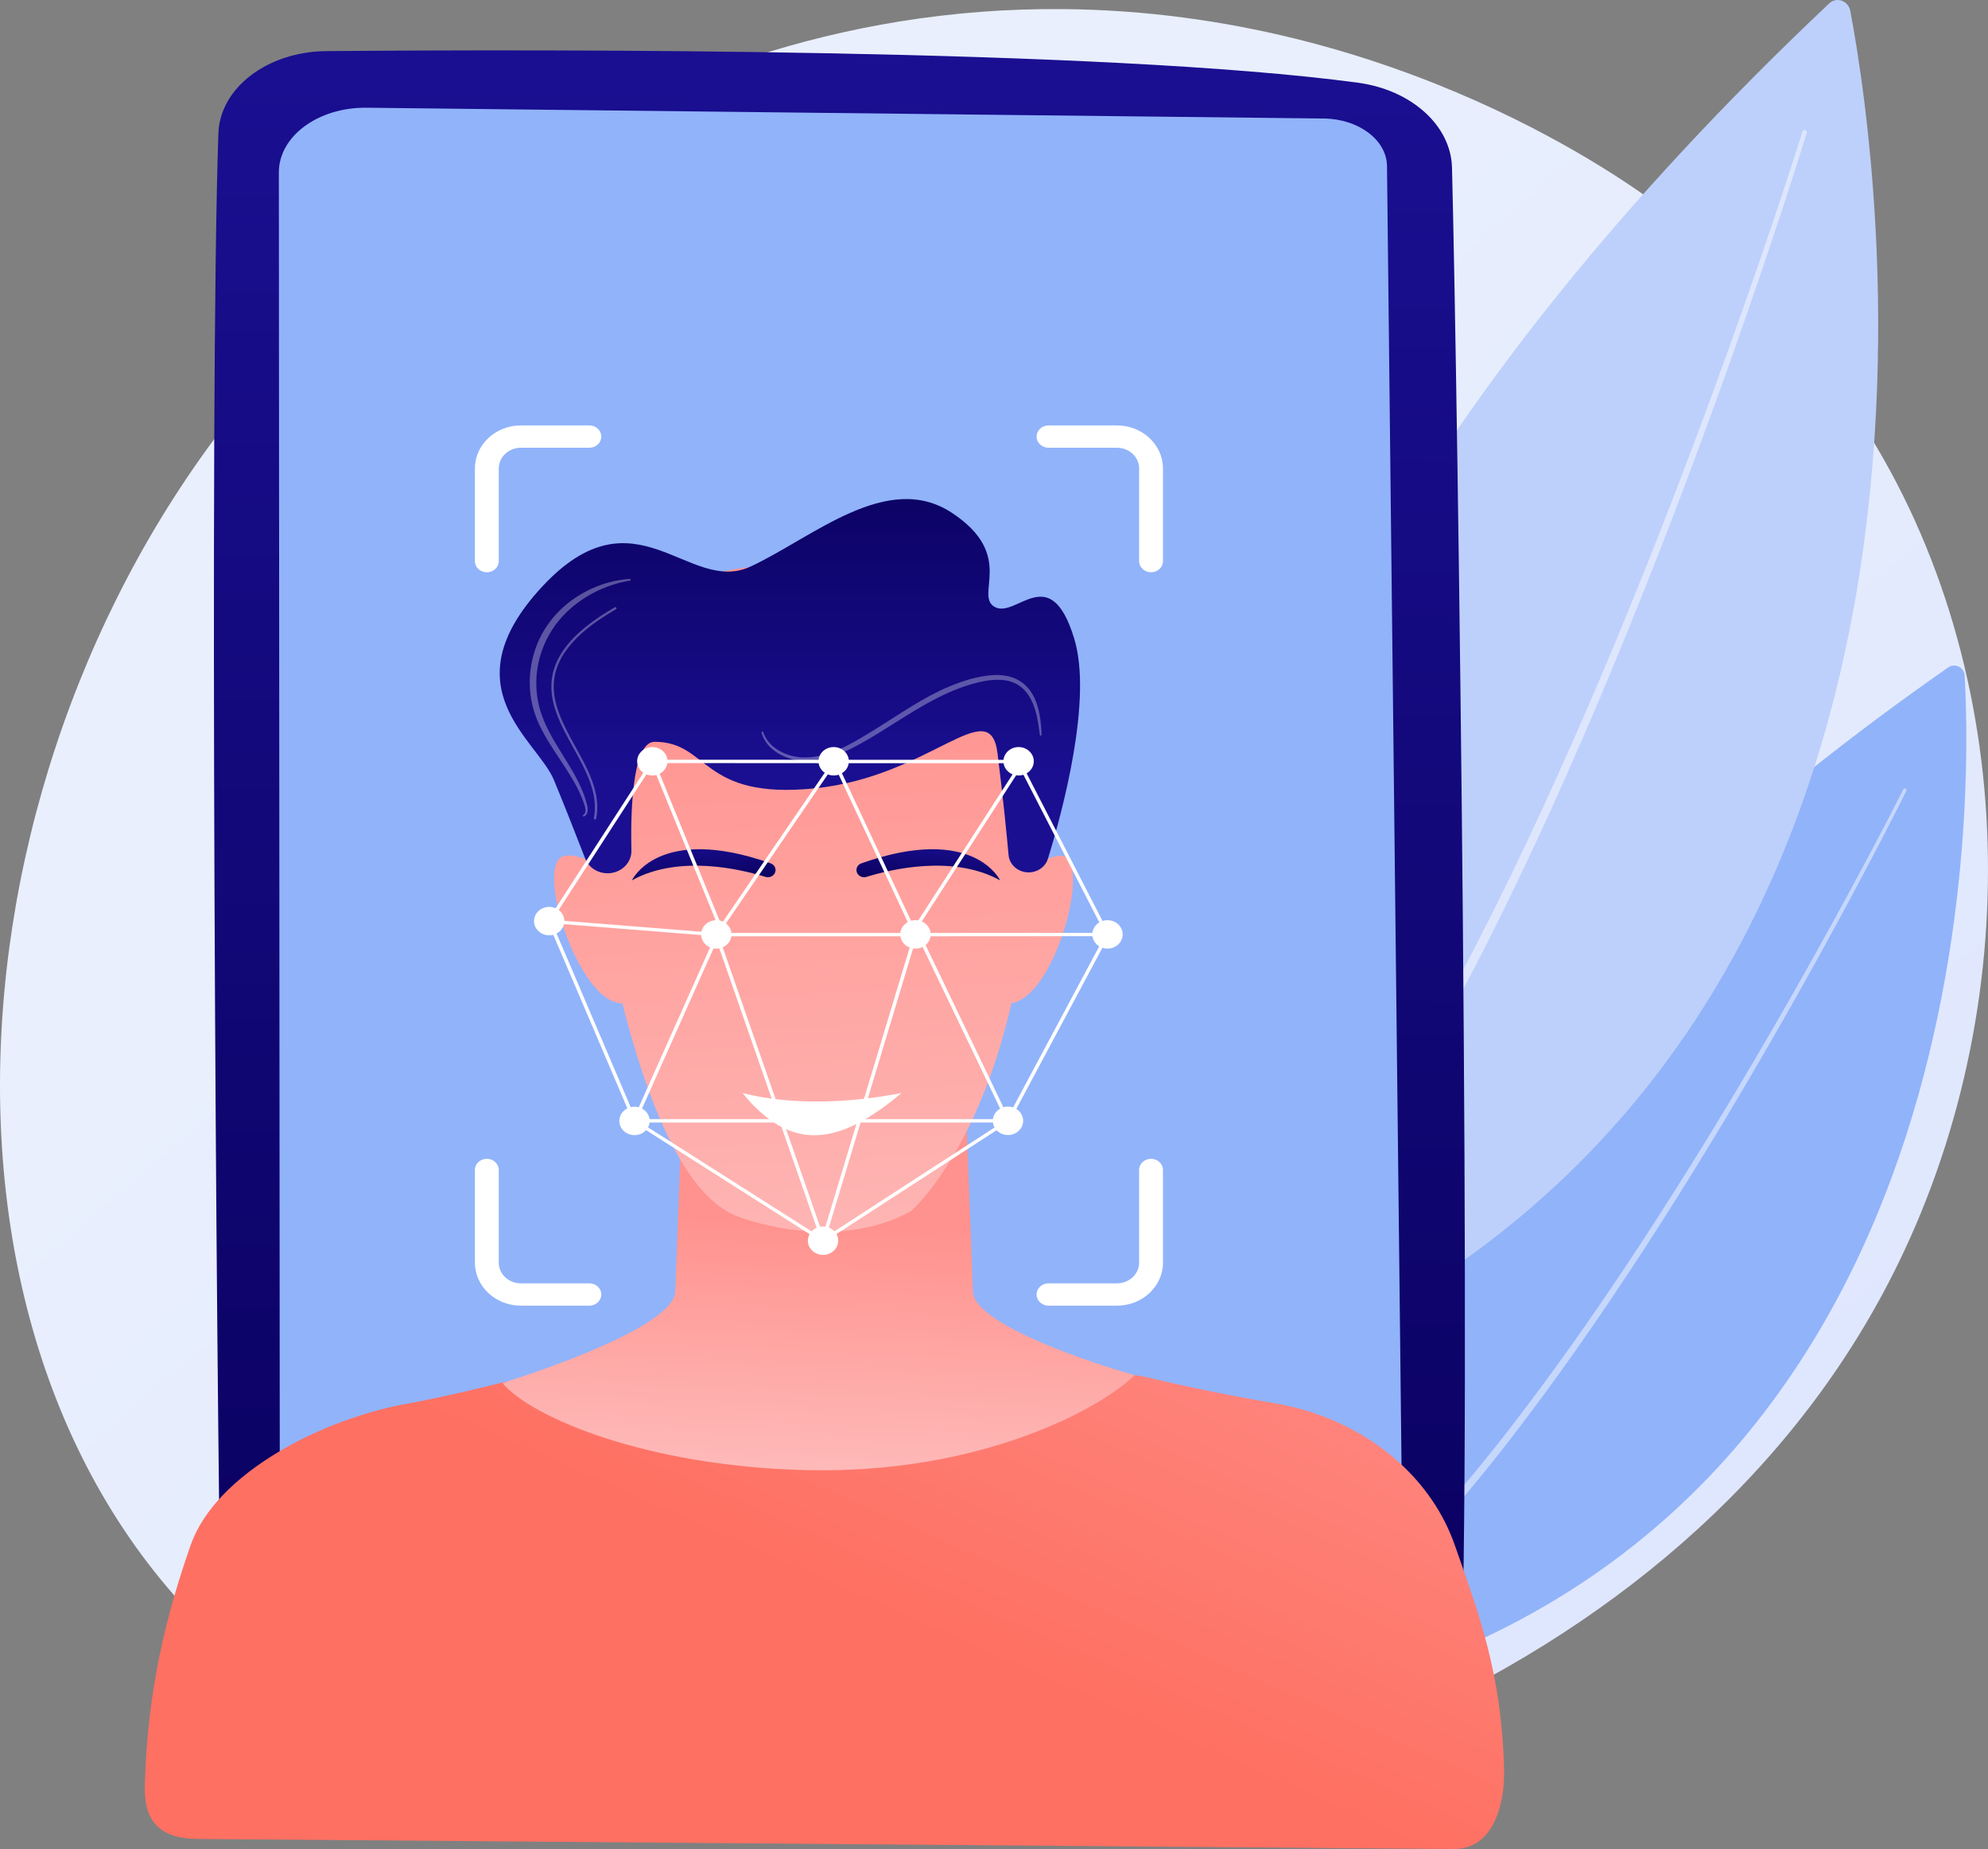 <svg width="200" height="186" viewBox="0 0 200 186" fill="none" xmlns="http://www.w3.org/2000/svg">
<rect x="0" y="0" width="200" height="186" fill="#808080" stroke="none"/>
<path d="M191.615 125.745C171.354 169.199 117.872 187.864 75.968 184.681C64.526 183.812 41.506 182.064 23.531 166.467C-10.988 136.514 -5.671 73.903 27.373 37.041C31.629 32.294 61.084 0.49 106.985 0.915C140.592 1.227 164.18 18.646 167.048 20.816C170.671 23.558 178.663 30.072 185.865 40.407C202.788 64.69 204.276 98.59 191.615 125.745Z" fill="url(#paint0_linear_101_3116)"/>
<path d="M195.979 67.151C196.672 66.668 197.604 67.119 197.653 67.958C198.39 80.796 199.654 155.753 130.208 171.215C130.208 171.215 116.795 122.379 195.979 67.151Z" fill="#91B3FA"/>
<path opacity="0.48" d="M191.785 79.562C189.929 83.27 188.001 86.936 186.041 90.588C184.079 94.239 182.077 97.868 180.033 101.474C177.989 105.079 175.904 108.662 173.777 112.221C171.649 115.778 169.467 119.304 167.242 122.803C162.78 129.792 158.116 136.66 153.094 143.268C150.593 146.579 147.974 149.803 145.238 152.926C142.498 156.045 139.633 159.063 136.543 161.848C136.373 162.001 136.115 161.989 135.968 161.821C135.82 161.653 135.838 161.392 136.008 161.239L136.009 161.238L136.011 161.237C139.08 158.497 141.94 155.513 144.679 152.425C147.414 149.332 150.037 146.134 152.545 142.845C157.582 136.283 162.269 129.45 166.757 122.492C168.995 119.009 171.191 115.498 173.333 111.955C175.474 108.41 177.574 104.841 179.633 101.248C181.692 97.654 183.71 94.038 185.687 90.399C187.662 86.76 189.608 83.103 191.477 79.411L191.478 79.409C191.522 79.323 191.626 79.287 191.71 79.329C191.795 79.371 191.829 79.475 191.785 79.562Z" fill="white"/>
<path d="M184.021 0.347C184.766 -0.356 185.951 0.067 186.147 1.103C189.146 16.961 203.036 109.996 122.885 139.473C122.885 139.473 98.842 80.716 184.021 0.347Z" fill="#BDD0FB"/>
<path opacity="0.48" d="M181.619 13.085C181.737 13.127 181.8 13.261 181.761 13.385C180.239 18.297 178.623 23.17 176.966 28.031C175.307 32.889 173.596 37.728 171.831 42.545C168.301 52.179 164.568 61.732 160.558 71.158C156.542 80.579 152.264 89.884 147.512 98.927C145.149 103.456 142.631 107.897 139.953 112.232C137.27 116.562 134.421 120.79 131.259 124.766C131.071 125.003 130.737 125.033 130.513 124.834C130.289 124.635 130.26 124.281 130.449 124.044L130.45 124.042L130.452 124.04C133.595 120.128 136.445 115.949 139.132 111.66C141.815 107.365 144.344 102.958 146.721 98.458C151.501 89.474 155.816 80.211 159.871 70.828C163.921 61.44 167.697 51.919 171.271 42.314C173.058 37.511 174.792 32.686 176.473 27.84C178.152 22.995 179.792 18.131 181.335 13.238L181.336 13.236C181.375 13.111 181.502 13.044 181.619 13.085Z" fill="white"/>
<path d="M135.889 178.651L37.055 177.282C28.925 177.169 22.355 172.06 22.245 165.764C21.756 137.799 21.044 40.005 21.972 13.404C22.131 8.832 26.916 5.192 32.822 5.142C55.791 4.947 111.017 4.879 136.601 8.318C141.989 9.042 145.969 12.626 146.077 16.856C146.675 40.29 148.109 143.967 146.917 170.552C146.711 175.137 141.815 178.733 135.889 178.651Z" fill="url(#paint1_linear_101_3116)"/>
<path d="M134.222 173.865L37.042 172.519C32.13 172.451 28.173 169.445 28.158 165.769L28.053 17.359C28.038 13.714 32.003 10.782 36.874 10.836L133.189 11.922C136.672 11.96 139.493 14.075 139.537 16.681L141.237 168.648C141.286 171.563 138.117 173.919 134.222 173.865Z" fill="#91B3FA"/>
<path d="M146.36 155.44C145.232 152.209 143.246 149.338 140.643 147.011C137.352 144.068 133.074 141.995 128.298 141.17C128.298 141.17 122.099 140.167 115.297 138.527C113.075 137.991 110.697 138.44 108.915 139.722C104.163 143.14 95.24 147.589 81.223 147.289C68.526 147.018 61.229 143.46 57.273 140.398C55.432 138.973 52.896 138.466 50.54 139.071C45.419 140.386 41.16 141.17 41.16 141.17C32.606 142.648 21.732 148.124 19.178 155.44C16.73 162.448 14.833 169.94 14.567 179.599C14.47 183.111 15.963 184.989 19.965 184.989L146.278 185.999C150.28 185.999 151.413 181.426 151.316 177.914C151.049 168.256 148.807 162.448 146.36 155.44Z" fill="url(#paint2_linear_101_3116)"/>
<path d="M81.223 147.889C98.506 148.284 110.623 141.792 114.147 138.342C107.14 136.31 97.989 132.822 97.879 129.931L96.824 102.075H68.989L67.933 129.931C67.816 133.017 57.149 137.049 50.54 139.124C53.366 142.504 64.842 147.515 81.223 147.889Z" fill="url(#paint3_linear_101_3116)"/>
<path d="M58.493 77.372C58.493 77.372 62.498 117.991 74.197 122.357C74.197 122.357 83.689 126.184 91.619 121.854C91.619 121.854 104.698 110.712 103.757 77.681C103.757 77.681 104.84 58.543 82.282 56.959C55.85 55.104 58.493 77.372 58.493 77.372Z" fill="url(#paint4_linear_101_3116)"/>
<path d="M101.445 91.654C101.445 91.654 103.428 86.087 106.732 86.087C110.036 86.087 106.071 100.933 101.445 100.933V91.654Z" fill="url(#paint5_linear_101_3116)"/>
<path d="M62.837 90.384C62.837 90.384 60.111 85.669 56.837 86.087C53.564 86.504 58.254 101.491 62.837 100.907V90.384Z" fill="url(#paint6_linear_101_3116)"/>
<path d="M62.098 87.655C60.829 88.182 59.349 87.594 58.875 86.372C58.041 84.223 56.761 80.957 55.724 78.46C54.035 74.396 45.11 69.202 54.518 59.041C63.925 48.879 69.253 59.908 75.515 56.99C81.776 54.073 89.254 47.299 95.767 51.589C102.28 55.88 97.938 59.944 100.109 61.073C102.28 62.202 105.657 56.331 108.069 64.234C109.936 70.349 106.896 81.607 105.424 86.389C105.067 87.55 103.655 88.104 102.52 87.529C101.92 87.225 101.525 86.662 101.467 86.026C101.304 84.224 100.921 80.232 100.35 75.751C99.573 69.652 93.628 78.101 82.033 79.297C70.439 80.493 71.403 74.622 65.855 74.622C63.515 74.622 63.444 82.264 63.522 85.559C63.543 86.462 62.981 87.288 62.098 87.655Z" fill="url(#paint7_linear_101_3116)"/>
<g opacity="0.31">
<path d="M58.682 81.977C58.918 81.834 58.929 81.51 58.868 81.231C58.841 81.089 58.785 80.946 58.736 80.799C58.684 80.654 58.641 80.507 58.582 80.365C58.359 79.79 58.079 79.237 57.779 78.694C57.157 77.615 56.45 76.577 55.756 75.519C55.413 74.987 55.07 74.452 54.763 73.894C54.455 73.338 54.162 72.767 53.943 72.166C53.477 70.971 53.273 69.69 53.292 68.419C53.332 67.147 53.585 65.878 54.085 64.691C54.578 63.503 55.32 62.403 56.246 61.472C58.103 59.614 60.691 58.42 63.358 58.232C63.409 58.228 63.454 58.264 63.457 58.311C63.461 58.356 63.427 58.395 63.381 58.403C60.797 58.83 58.43 60.086 56.715 61.873C55.003 63.664 54.03 66.032 53.957 68.434C53.932 69.633 54.097 70.842 54.523 71.978C54.93 73.122 55.545 74.206 56.197 75.275C56.849 76.344 57.551 77.402 58.121 78.533C58.401 79.1 58.66 79.678 58.86 80.277C58.913 80.425 58.951 80.578 58.997 80.729C59.04 80.879 59.089 81.03 59.11 81.195C59.132 81.357 59.138 81.525 59.097 81.694C59.06 81.862 58.949 82.035 58.777 82.125C58.733 82.148 58.677 82.134 58.652 82.092C58.628 82.052 58.642 82.002 58.682 81.977Z" fill="white"/>
</g>
<path opacity="0.31" d="M59.858 82.44C59.851 82.44 59.843 82.439 59.836 82.438C59.77 82.426 59.728 82.368 59.74 82.306C60.239 79.86 58.941 77.508 57.685 75.233C56.464 73.022 55.201 70.734 55.516 68.303C55.957 64.891 59.337 62.555 61.841 61.094C61.897 61.062 61.971 61.077 62.007 61.13C62.041 61.182 62.024 61.252 61.968 61.285C59.506 62.721 56.183 65.014 55.754 68.33C55.448 70.692 56.694 72.948 57.898 75.13C59.172 77.439 60.49 79.826 59.976 82.349C59.965 82.402 59.915 82.44 59.858 82.44Z" fill="white"/>
<g opacity="0.31">
<path d="M76.788 73.657C77.004 74.301 77.444 74.866 78.015 75.273C78.58 75.689 79.258 75.96 79.957 76.102C80.658 76.235 81.383 76.225 82.094 76.105C82.804 75.991 83.493 75.767 84.159 75.495C84.823 75.216 85.466 74.888 86.094 74.53C86.721 74.17 87.346 73.805 87.959 73.42C89.191 72.657 90.4 71.853 91.647 71.091C92.268 70.707 92.906 70.342 93.551 69.988C94.204 69.645 94.866 69.313 95.557 69.034C96.934 68.469 98.375 68.01 99.916 67.91C100.3 67.887 100.691 67.901 101.077 67.96C101.464 68.017 101.847 68.123 102.202 68.29L102.334 68.353L102.46 68.426C102.544 68.476 102.629 68.523 102.71 68.575C102.863 68.692 103.025 68.799 103.157 68.936C103.44 69.192 103.665 69.495 103.854 69.809C104.235 70.442 104.434 71.137 104.57 71.827C104.706 72.52 104.761 73.218 104.792 73.913C104.795 73.96 104.755 74.001 104.704 74.003C104.656 74.005 104.614 73.97 104.609 73.925C104.526 73.238 104.436 72.552 104.271 71.885C104.192 71.55 104.086 71.224 103.966 70.905C103.898 70.749 103.837 70.589 103.757 70.439L103.642 70.212L103.509 69.996C103.326 69.712 103.115 69.444 102.857 69.225C102.736 69.106 102.59 69.018 102.454 68.918C102.381 68.874 102.305 68.835 102.231 68.793L102.119 68.732L102.002 68.68C101.375 68.406 100.655 68.35 99.948 68.396C99.594 68.42 99.238 68.471 98.885 68.541C98.532 68.612 98.182 68.711 97.831 68.796C97.139 69.005 96.451 69.228 95.789 69.519C95.12 69.792 94.477 70.123 93.833 70.451C93.197 70.795 92.567 71.15 91.949 71.527C90.708 72.273 89.494 73.069 88.248 73.83C87.626 74.213 86.994 74.584 86.347 74.933C85.701 75.284 85.033 75.609 84.338 75.885C83.641 76.154 82.915 76.375 82.16 76.482C81.41 76.595 80.626 76.593 79.879 76.421C79.138 76.246 78.428 75.936 77.842 75.473C77.247 75.023 76.804 74.394 76.61 73.703C76.597 73.657 76.626 73.61 76.676 73.598C76.724 73.586 76.772 73.612 76.787 73.655L76.788 73.657Z" fill="white"/>
</g>
<path d="M74.696 109.951C79.621 116.003 84.456 115.212 90.7 109.951C85.662 110.932 79.733 111.244 74.696 109.951Z" fill="white"/>
<path d="M86.161 87.522C86.161 88.015 86.675 88.366 87.175 88.21C89.598 87.457 95.871 85.934 100.611 88.556C100.611 88.556 97.962 82.852 86.657 86.846C86.357 86.951 86.161 87.223 86.161 87.522Z" fill="url(#paint8_linear_101_3116)"/>
<path d="M78.025 87.522C78.025 88.015 77.51 88.366 77.01 88.21C74.588 87.457 68.314 85.934 63.574 88.556C63.574 88.556 66.223 82.852 77.529 86.846C77.828 86.951 78.025 87.223 78.025 87.522Z" fill="url(#paint9_linear_101_3116)"/>
<path d="M48.977 57.569C48.314 57.569 47.777 57.067 47.777 56.447V47.123C47.777 44.737 49.851 42.796 52.4 42.796H59.293C59.956 42.796 60.492 43.299 60.492 43.919C60.492 44.539 59.956 45.042 59.293 45.042H52.4C51.174 45.042 50.177 45.975 50.177 47.123V56.447C50.177 57.067 49.64 57.569 48.977 57.569Z" fill="white"/>
<path d="M115.799 57.569C115.137 57.569 114.6 57.067 114.6 56.447V47.123C114.6 45.975 113.602 45.042 112.376 45.042H105.483C104.821 45.042 104.284 44.539 104.284 43.919C104.284 43.299 104.821 42.796 105.483 42.796H112.376C114.925 42.796 116.999 44.737 116.999 47.123V56.447C116.999 57.067 116.462 57.569 115.799 57.569Z" fill="white"/>
<path d="M59.293 131.343H52.4C49.851 131.343 47.777 129.402 47.777 127.016V117.692C47.777 117.072 48.314 116.569 48.977 116.569C49.639 116.569 50.177 117.072 50.177 117.692V127.016C50.177 128.163 51.174 129.097 52.4 129.097H59.293C59.956 129.097 60.492 129.6 60.492 130.22C60.492 130.84 59.956 131.343 59.293 131.343Z" fill="white"/>
<path d="M112.376 131.343H105.483C104.821 131.343 104.284 130.84 104.284 130.22C104.284 129.6 104.821 129.097 105.483 129.097H112.376C113.602 129.097 114.6 128.163 114.6 127.016V117.692C114.6 117.072 115.137 116.569 115.799 116.569C116.462 116.569 116.999 117.072 116.999 117.692V127.016C116.999 129.402 114.925 131.343 112.376 131.343Z" fill="white"/>
<path d="M65.626 78.01C66.469 78.01 67.153 77.37 67.153 76.581C67.153 75.791 66.469 75.151 65.626 75.151C64.783 75.151 64.099 75.791 64.099 76.581C64.099 77.37 64.783 78.01 65.626 78.01Z" fill="white"/>
<path d="M72.065 95.425C72.909 95.425 73.592 94.785 73.592 93.996C73.592 93.206 72.909 92.566 72.065 92.566C71.222 92.566 70.539 93.206 70.539 93.996C70.539 94.785 71.222 95.425 72.065 95.425Z" fill="white"/>
<path d="M55.251 94.086C56.094 94.086 56.778 93.446 56.778 92.657C56.778 91.867 56.094 91.228 55.251 91.228C54.408 91.228 53.724 91.867 53.724 92.657C53.724 93.446 54.408 94.086 55.251 94.086Z" fill="white"/>
<path d="M65.319 113.088C65.513 112.32 65.005 111.55 64.184 111.369C63.364 111.187 62.541 111.663 62.347 112.431C62.154 113.2 62.662 113.969 63.483 114.151C64.303 114.332 65.126 113.856 65.319 113.088Z" fill="white"/>
<path d="M83.871 78.01C84.715 78.01 85.398 77.37 85.398 76.581C85.398 75.791 84.715 75.151 83.871 75.151C83.028 75.151 82.345 75.791 82.345 76.581C82.345 77.37 83.028 78.01 83.871 78.01Z" fill="white"/>
<path d="M83.387 126.129C84.166 125.827 84.536 124.991 84.214 124.262C83.891 123.532 82.998 123.186 82.219 123.488C81.44 123.79 81.07 124.626 81.392 125.356C81.715 126.085 82.608 126.431 83.387 126.129Z" fill="white"/>
<path d="M102.476 78.01C103.319 78.01 104.002 77.37 104.002 76.581C104.002 75.791 103.319 75.151 102.476 75.151C101.632 75.151 100.949 75.791 100.949 76.581C100.949 77.37 101.632 78.01 102.476 78.01Z" fill="white"/>
<path d="M92.1 95.425C92.943 95.425 93.627 94.785 93.627 93.996C93.627 93.206 92.943 92.566 92.1 92.566C91.257 92.566 90.573 93.206 90.573 93.996C90.573 94.785 91.257 95.425 92.1 95.425Z" fill="white"/>
<path d="M111.418 95.425C112.262 95.425 112.945 94.785 112.945 93.996C112.945 93.206 112.262 92.566 111.418 92.566C110.575 92.566 109.892 93.206 109.892 93.996C109.892 94.785 110.575 95.425 111.418 95.425Z" fill="white"/>
<path d="M102.913 112.979C103.048 112.2 102.483 111.465 101.651 111.339C100.818 111.213 100.034 111.742 99.899 112.521C99.764 113.3 100.329 114.034 101.161 114.161C101.994 114.287 102.778 113.758 102.913 112.979Z" fill="white"/>
<path d="M82.804 125.01L82.702 124.945L63.701 112.862L55.071 92.646L65.565 76.425L102.587 76.437L102.635 76.532L111.619 94.009L111.58 94.082L101.543 112.863L101.505 112.887L82.804 125.01ZM63.992 112.643L82.802 124.604L101.264 112.637L111.221 94.006L102.362 76.772H83.952L65.767 76.76L55.47 92.677L63.992 112.643Z" fill="white"/>
<path d="M82.816 125.384L71.869 93.973L71.915 93.906L83.983 76.252L92.29 93.984L92.272 94.042L82.816 125.384ZM72.262 94.02L82.791 124.233L91.91 94.008L83.923 76.96L72.262 94.02Z" fill="white"/>
<path d="M92.181 94.186H72.066L55.297 92.852L55.327 92.519L72.081 93.852L92.221 93.851L111.5 93.84V94.174L92.181 94.186Z" fill="white"/>
<path d="M63.578 112.919L63.682 112.687L72.312 93.349L65.499 76.652L65.833 76.532L72.697 93.355L72.669 93.416L64.115 112.584L101.127 112.582L91.898 93.341L102.775 76.493L103.081 76.666L92.301 93.363L101.68 112.917L63.578 112.919Z" fill="white"/>
<defs>
<linearGradient id="paint0_linear_101_3116" x1="211.002" y1="210.071" x2="75.41" y2="53.727" gradientUnits="userSpaceOnUse">
<stop stop-color="#DAE3FE"/>
<stop offset="1" stop-color="#E9EFFD"/>
</linearGradient>
<linearGradient id="paint1_linear_101_3116" x1="83.11" y1="177.921" x2="85.495" y2="5.369" gradientUnits="userSpaceOnUse">
<stop stop-color="#09005D"/>
<stop offset="1" stop-color="#1A0F91"/>
</linearGradient>
<linearGradient id="paint2_linear_101_3116" x1="88.308" y1="162.207" x2="113.688" y2="104.764" gradientUnits="userSpaceOnUse">
<stop stop-color="#FE7062"/>
<stop offset="1" stop-color="#FF928E"/>
</linearGradient>
<linearGradient id="paint3_linear_101_3116" x1="81.779" y1="148.78" x2="83.04" y2="123.168" gradientUnits="userSpaceOnUse">
<stop stop-color="#FEBBBA"/>
<stop offset="1" stop-color="#FF928E"/>
</linearGradient>
<linearGradient id="paint4_linear_101_3116" x1="84.719" y1="134.275" x2="80.933" y2="65.52" gradientUnits="userSpaceOnUse">
<stop stop-color="#FEBBBA"/>
<stop offset="1" stop-color="#FF928E"/>
</linearGradient>
<linearGradient id="paint5_linear_101_3116" x1="107.113" y1="133.042" x2="103.327" y2="64.288" gradientUnits="userSpaceOnUse">
<stop stop-color="#FEBBBA"/>
<stop offset="1" stop-color="#FF928E"/>
</linearGradient>
<linearGradient id="paint6_linear_101_3116" x1="62.182" y1="135.516" x2="58.396" y2="66.762" gradientUnits="userSpaceOnUse">
<stop stop-color="#FEBBBA"/>
<stop offset="1" stop-color="#FF928E"/>
</linearGradient>
<linearGradient id="paint7_linear_101_3116" x1="79.466" y1="44.359" x2="79.466" y2="78.497" gradientUnits="userSpaceOnUse">
<stop stop-color="#09005D"/>
<stop offset="1" stop-color="#1A0F91"/>
</linearGradient>
<linearGradient id="paint8_linear_101_3116" x1="93.257" y1="89.215" x2="93.71" y2="84.427" gradientUnits="userSpaceOnUse">
<stop stop-color="#09005D"/>
<stop offset="1" stop-color="#1A0F91"/>
</linearGradient>
<linearGradient id="paint9_linear_101_3116" x1="70.928" y1="89.215" x2="70.475" y2="84.427" gradientUnits="userSpaceOnUse">
<stop stop-color="#09005D"/>
<stop offset="1" stop-color="#1A0F91"/>
</linearGradient>
</defs>
</svg>
